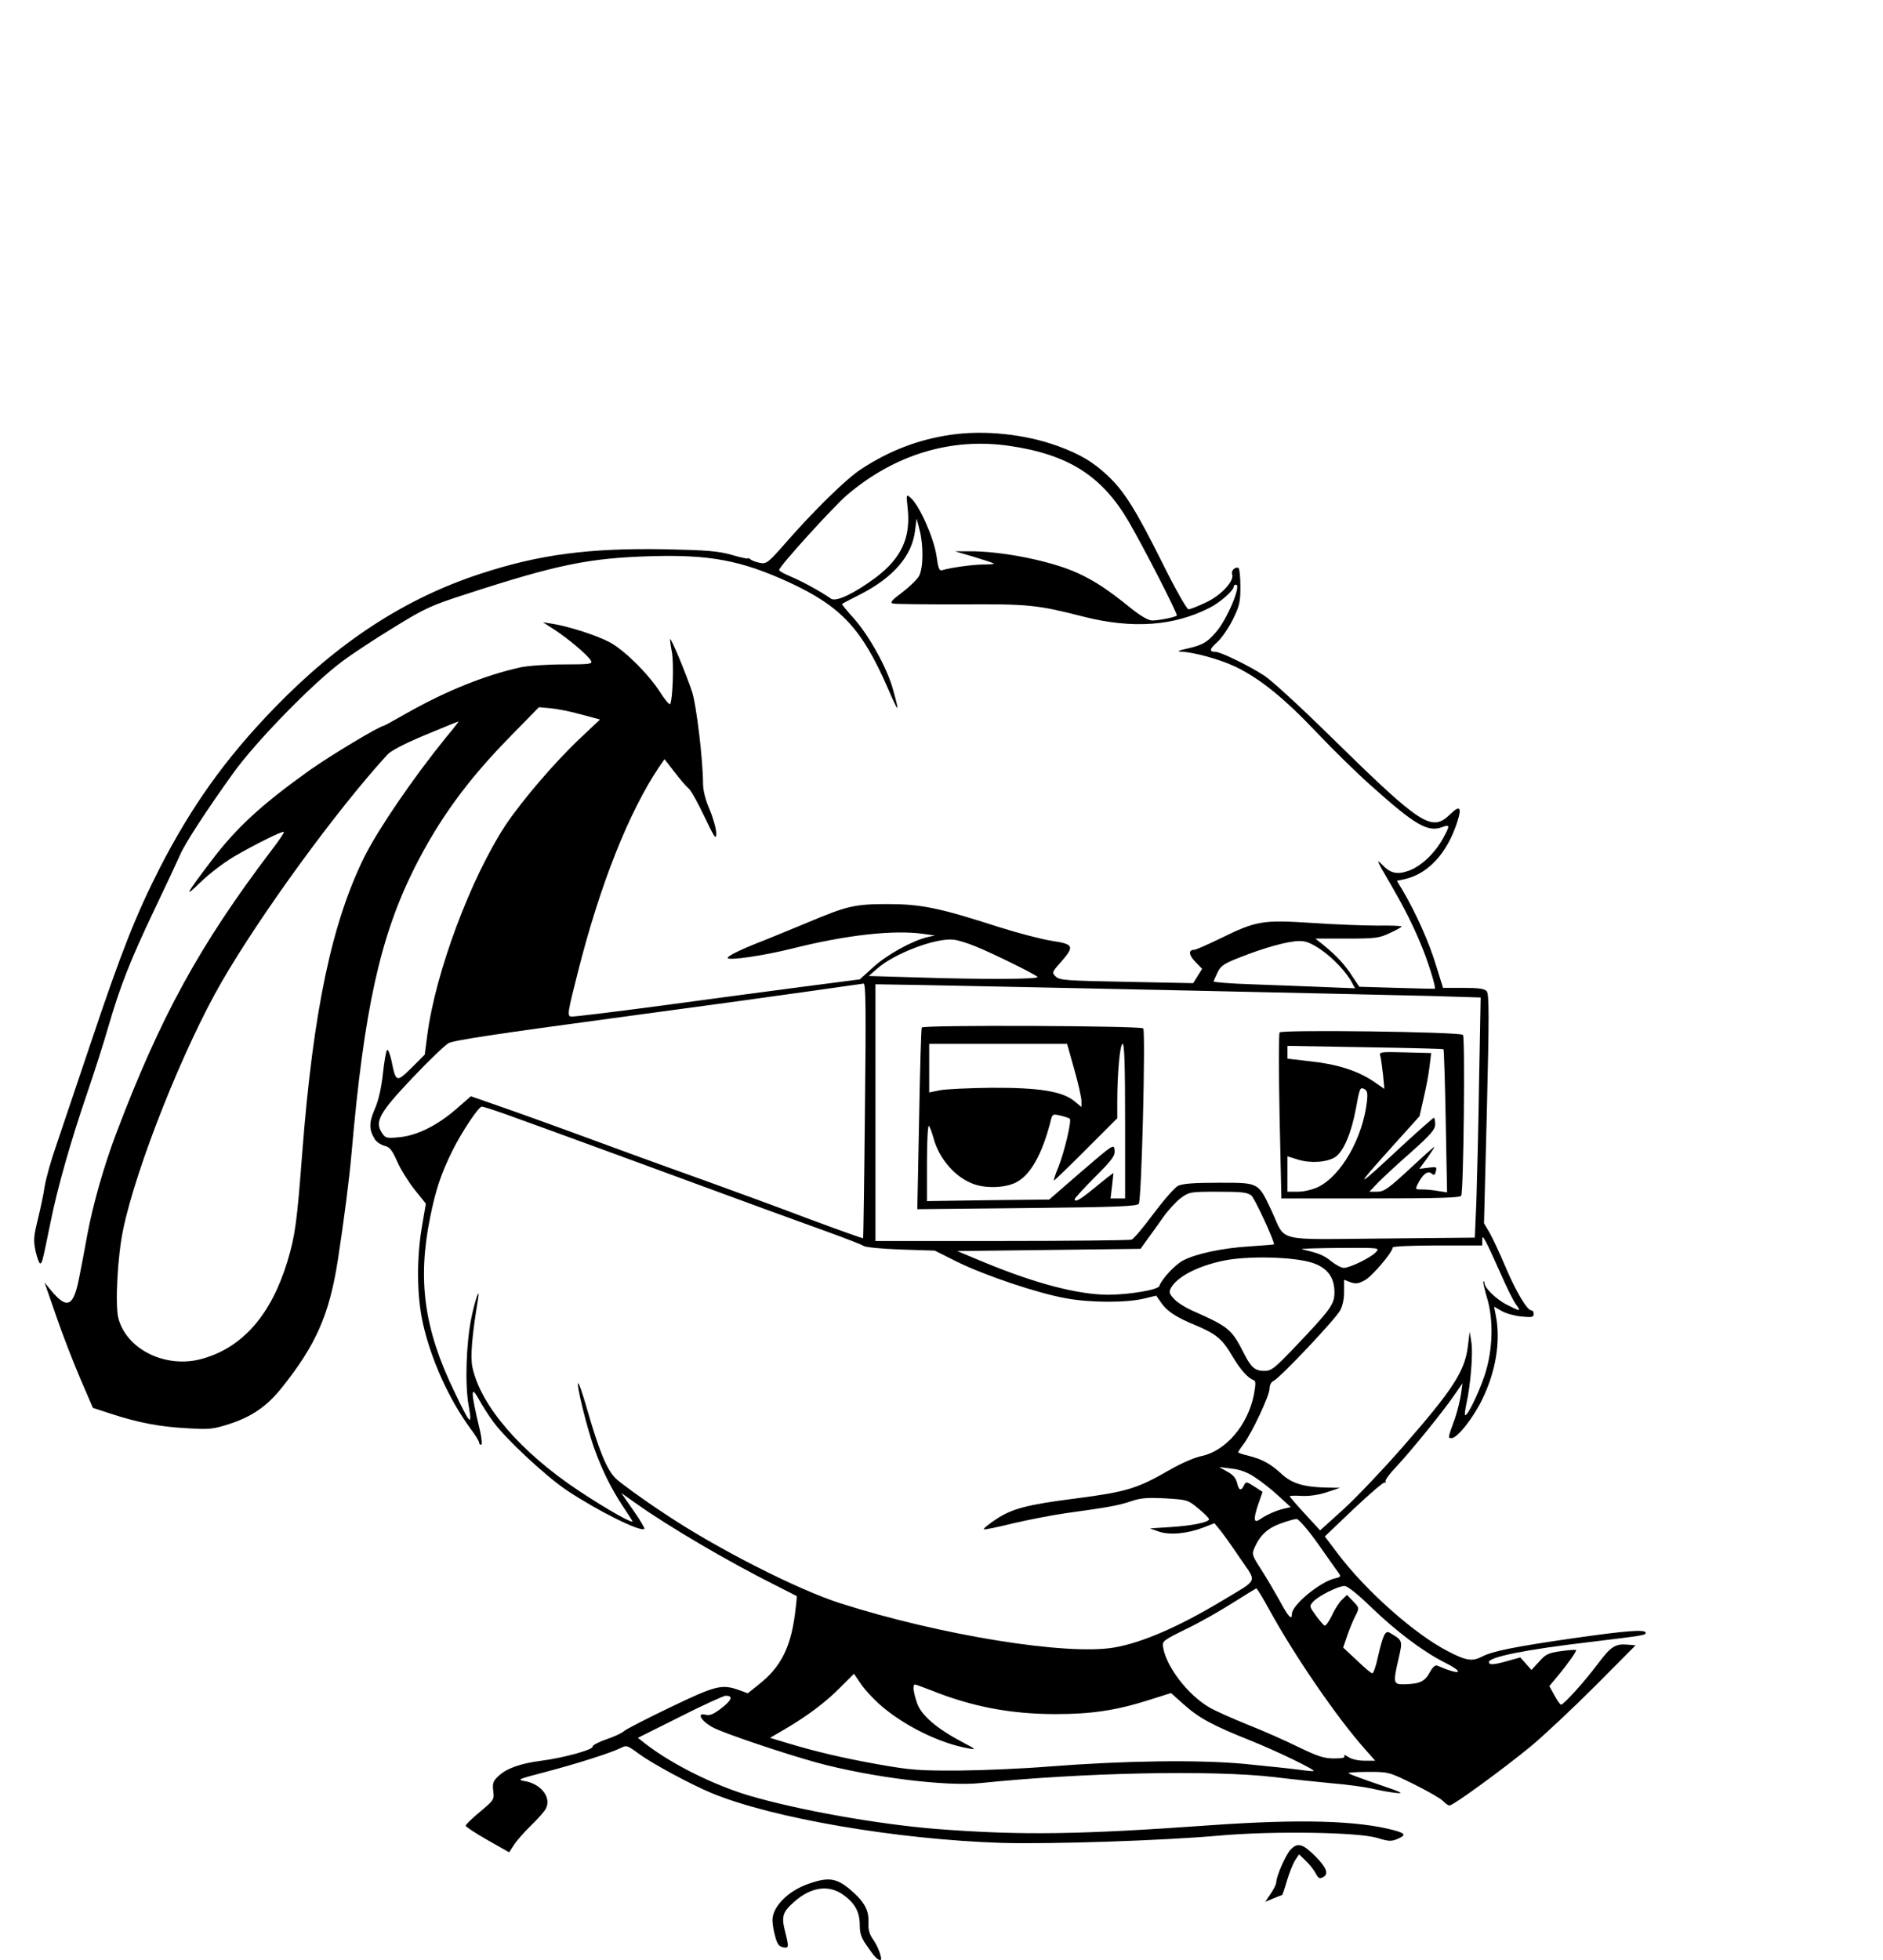 <?xml version="1.0" standalone="no"?>
<!DOCTYPE svg PUBLIC "-//W3C//DTD SVG 20010904//EN"
 "http://www.w3.org/TR/2001/REC-SVG-20010904/DTD/svg10.dtd">
<svg version="1.0" xmlns="http://www.w3.org/2000/svg"
 width="841pt" height="875pt" viewBox="0 0 841 875"
 preserveAspectRatio="xMidYMid meet">
<g transform="translate(0,875) scale(0.1,-0.1)"
fill="#000000" stroke="none">
<path d="M4246 6809 c-144 -21 -275 -71 -401 -154 -65 -42 -212 -186 -340
-333 -74 -84 -82 -90 -110 -85 -16 3 -36 10 -42 15 -7 6 -13 8 -13 5 0 -2 -33
4 -72 16 -61 17 -111 21 -296 25 -340 6 -563 -23 -825 -109 -337 -110 -634
-303 -922 -600 -218 -225 -369 -437 -511 -713 -106 -208 -172 -374 -310 -786
-62 -184 -131 -388 -153 -454 -23 -65 -46 -148 -52 -185 -5 -36 -20 -103 -31
-149 -18 -73 -19 -90 -9 -138 7 -30 16 -54 20 -54 9 0 10 4 47 185 31 155 92
367 165 580 32 94 74 225 93 292 52 179 97 294 206 523 54 113 105 222 114
243 19 47 118 199 235 362 100 141 359 406 489 502 45 34 150 103 234 154 138
85 165 97 327 149 400 130 544 159 817 167 264 8 405 -19 617 -116 234 -108
327 -208 443 -475 49 -113 53 -114 23 -6 -26 97 -108 244 -177 321 -30 33 -53
61 -51 63 2 2 40 22 84 44 147 76 229 172 242 284 l7 53 13 -50 c18 -69 17
-169 -2 -206 -9 -16 -43 -49 -76 -74 -46 -34 -55 -45 -42 -49 10 -3 146 -4
303 -4 307 2 342 -2 550 -55 217 -55 402 -42 561 39 47 23 109 78 109 95 0 5
5 9 10 9 26 0 -40 -157 -90 -213 -40 -46 -60 -57 -130 -73 -36 -8 -45 -12 -27
-13 58 -2 175 -34 244 -67 109 -52 218 -140 363 -293 71 -75 180 -182 241
-236 200 -179 256 -212 321 -187 35 13 35 7 1 -54 -36 -64 -94 -119 -148 -140
-55 -20 -85 -14 -125 29 -24 25 -18 10 29 -70 74 -126 118 -214 159 -318 30
-78 56 -166 50 -169 -2 0 -78 1 -170 4 l-167 5 -30 45 c-33 52 -70 92 -126
138 l-40 32 140 0 c127 0 145 2 193 25 28 13 52 26 52 29 0 3 -48 5 -107 4
-60 0 -192 5 -294 12 -220 14 -247 10 -408 -69 -58 -28 -110 -51 -117 -51 -27
0 -25 -23 4 -53 l31 -32 -20 -32 -20 -32 -297 6 c-268 5 -299 7 -316 23 -19
18 -18 20 23 66 61 70 57 79 -41 94 -46 7 -153 35 -238 62 -267 86 -347 102
-495 102 -146 0 -179 -7 -355 -81 -58 -24 -145 -60 -195 -80 -101 -39 -165
-70 -165 -79 0 -14 163 10 290 42 239 60 452 84 585 65 l50 -7 -35 -8 c-66
-16 -179 -78 -239 -133 l-61 -55 -262 -34 c-145 -19 -431 -57 -637 -85 -205
-27 -381 -49 -391 -47 -17 3 -15 18 31 198 99 392 228 716 364 918 l23 33 45
-58 c25 -33 53 -65 63 -73 10 -8 41 -64 70 -125 46 -97 53 -106 53 -75 0 19
-13 66 -29 105 -19 43 -30 87 -30 116 0 105 -30 357 -50 414 -28 83 -92 236
-97 232 -1 -2 2 -28 8 -58 9 -50 4 -212 -8 -232 -3 -5 -24 20 -46 55 -54 83
-159 186 -224 221 -56 30 -180 70 -253 82 l-45 7 50 -32 c62 -40 152 -116 164
-139 9 -15 -2 -17 -122 -17 -73 0 -159 -6 -192 -13 -158 -35 -332 -105 -509
-205 -54 -31 -100 -56 -102 -56 -17 0 -234 -130 -329 -197 -216 -154 -328
-257 -439 -403 -119 -157 -127 -173 -50 -98 38 37 105 88 149 114 93 54 217
116 223 110 2 -3 -23 -40 -57 -84 -318 -419 -494 -739 -692 -1262 -55 -145
-104 -318 -129 -452 -11 -62 -28 -150 -37 -195 -25 -126 -53 -139 -123 -56
l-31 38 52 -150 c28 -82 77 -208 108 -280 l56 -130 83 -27 c119 -39 218 -58
340 -64 97 -6 115 -4 186 19 100 32 169 80 233 160 154 192 214 328 252 572
27 175 51 360 61 475 56 643 127 966 280 1273 110 218 234 390 426 586 l131
134 54 -5 c30 -3 91 -15 137 -28 l82 -22 -86 -81 c-115 -108 -263 -281 -337
-392 -155 -237 -311 -654 -348 -932 l-12 -91 -59 -59 c-67 -66 -70 -65 -89 30
-7 32 -16 54 -20 50 -5 -5 -13 -53 -19 -108 -7 -64 -20 -121 -37 -158 -26 -61
-25 -91 2 -134 8 -12 27 -24 42 -28 23 -5 34 -18 57 -70 15 -35 51 -92 78
-126 l50 -62 -18 -106 c-24 -143 -22 -309 5 -429 36 -161 117 -340 212 -469
22 -29 39 -57 39 -63 0 -5 4 -10 9 -10 5 0 3 28 -5 63 -42 175 -43 209 -5 140
16 -29 45 -75 65 -101 56 -77 233 -241 326 -304 138 -92 332 -189 348 -173 3
2 -19 39 -49 82 l-54 78 65 -46 c146 -104 416 -262 620 -364 52 -26 96 -49 98
-50 2 -2 -2 -40 -8 -85 -20 -148 -65 -234 -160 -309 l-50 -40 -41 15 c-76 26
-102 20 -304 -77 -104 -50 -198 -98 -208 -107 -10 -9 -46 -26 -80 -37 -34 -12
-61 -26 -60 -32 3 -14 -129 -50 -228 -63 -94 -12 -156 -34 -192 -68 -25 -23
-28 -33 -24 -67 5 -39 3 -41 -59 -93 -35 -29 -64 -57 -64 -62 0 -5 44 -34 97
-64 l97 -55 21 32 c11 18 45 57 76 87 31 30 61 64 67 76 26 50 -22 111 -95
123 -35 6 -28 9 87 39 138 36 300 87 343 109 26 13 30 11 80 -26 57 -42 226
-134 324 -175 269 -112 827 -208 1298 -223 218 -6 721 10 975 33 242 21 616
15 702 -11 48 -15 62 -16 88 -5 41 17 38 25 -12 39 -164 44 -421 51 -819 23
-587 -42 -845 -46 -1224 -17 -264 21 -622 85 -842 150 -158 48 -338 137 -457
228 l-37 29 188 94 c103 52 195 94 204 94 35 0 28 -19 -18 -55 -35 -27 -53
-35 -71 -30 -43 11 -21 -28 33 -57 49 -26 316 -116 465 -157 240 -65 576 -107
728 -91 456 47 1036 59 1312 27 80 -10 197 -22 260 -28 63 -5 142 -16 175 -23
33 -8 83 -17 110 -20 40 -4 26 3 -78 38 -70 24 -131 46 -134 50 -3 3 36 6 87
6 92 0 93 0 205 -55 62 -31 120 -64 130 -75 10 -11 23 -20 29 -20 17 0 240
163 363 264 59 49 189 171 288 270 l180 181 -35 3 c-56 5 -75 -8 -134 -86 -57
-77 -152 -182 -164 -182 -4 0 -17 19 -29 41 l-23 42 38 46 c49 59 85 111 81
115 -2 2 -33 0 -68 -5 -56 -8 -68 -14 -97 -47 l-34 -37 -25 28 -25 28 -54 -15
c-62 -18 -86 -20 -86 -6 0 23 164 56 445 89 247 30 255 31 255 42 0 16 -84 10
-328 -25 -256 -37 -356 -57 -402 -81 -44 -23 -72 -19 -154 24 -148 76 -365
269 -490 434 l-59 78 128 122 c71 67 134 121 139 119 6 -2 8 0 4 4 -4 4 18 35
50 68 70 76 205 242 256 316 l38 55 -7 -50 c-4 -27 -16 -75 -26 -105 -33 -91
-33 -90 -16 -90 26 0 98 91 138 175 60 123 82 259 60 371 l-8 41 33 -19 c18
-11 58 -22 88 -25 48 -5 56 -3 56 11 0 9 -4 16 -10 16 -19 0 -67 80 -115 192
-26 62 -59 132 -72 155 l-25 42 13 510 c10 415 10 513 -1 526 -9 11 -34 15
-104 15 l-91 0 -33 106 c-31 101 -88 228 -146 327 l-27 45 33 7 c106 23 192
116 237 257 21 64 11 75 -31 34 -84 -82 -128 -53 -533 344 -132 130 -266 253
-297 273 -67 44 -196 107 -219 107 -29 0 -28 12 6 42 19 16 50 61 70 100 31
63 35 79 35 149 0 43 -4 80 -8 83 -14 8 -35 -11 -29 -27 11 -30 -48 -94 -116
-126 -36 -17 -71 -31 -79 -31 -7 0 -58 89 -117 208 -119 238 -169 318 -243
388 -66 62 -123 96 -224 133 -146 53 -327 72 -478 50z m259 -49 c266 -38 417
-134 537 -340 68 -117 219 -412 214 -418 -7 -7 -80 -22 -109 -22 -18 0 -50 18
-100 58 -99 80 -157 118 -230 152 -117 55 -345 101 -492 99 l-60 0 85 -25 c46
-14 86 -27 89 -30 2 -2 -18 -4 -45 -4 -48 0 -148 -14 -184 -25 -15 -5 -19 4
-28 67 -12 78 -75 220 -114 255 -21 18 -21 18 -14 -47 14 -130 -28 -221 -141
-307 -95 -71 -178 -111 -201 -96 -45 32 -132 79 -180 99 -29 12 -53 25 -52 30
2 18 244 284 304 335 211 179 462 256 721 219z m-2513 -1302 c-146 -180 -299
-404 -362 -528 -147 -294 -231 -690 -280 -1325 -24 -316 -32 -371 -66 -485
-72 -238 -199 -384 -378 -435 -161 -47 -339 38 -377 179 -16 57 -4 279 21 397
58 279 269 809 439 1104 174 301 513 767 741 1016 15 17 75 48 155 82 119 49
154 64 163 66 2 1 -23 -32 -56 -71z m2368 -934 c76 -31 261 -122 274 -135 12
-11 -255 -12 -551 -2 l-203 6 38 33 c76 68 265 139 342 129 19 -2 64 -16 100
-31z m1539 -13 c55 -38 115 -101 140 -149 l13 -24 -149 6 c-81 3 -223 9 -315
12 -93 3 -168 9 -168 13 1 3 9 21 18 40 14 30 30 40 102 68 106 42 213 72 263
72 28 1 53 -9 96 -38z m-2036 -718 c-3 -313 -7 -569 -8 -571 -1 -1 -112 38
-246 88 -134 51 -329 122 -434 160 -104 37 -334 120 -510 185 -176 65 -374
136 -441 159 l-121 42 -69 -60 c-84 -72 -173 -116 -253 -123 -55 -5 -60 -4
-76 21 -32 49 -10 89 136 243 72 76 145 146 162 156 24 13 217 42 737 112 388
52 795 108 905 124 110 16 206 29 212 30 10 1 11 -122 6 -566z m1357 537 c514
-11 1038 -23 1164 -26 l229 -7 -7 -371 c-3 -204 -9 -445 -12 -536 l-7 -165
-416 -4 c-482 -4 -426 -18 -491 122 -61 130 -55 127 -237 127 -114 0 -161 -4
-182 -14 -15 -8 -64 -64 -109 -124 -45 -61 -89 -113 -98 -116 -9 -3 -270 -6
-580 -6 l-564 0 0 573 0 573 188 -3 c103 -2 608 -12 1122 -23z m-2962 -554
c53 -19 275 -99 492 -179 582 -214 757 -278 935 -342 88 -32 166 -62 172 -67
7 -6 81 -13 165 -16 l153 -5 100 -50 c121 -60 361 -141 487 -163 109 -20 270
-20 348 -1 l54 13 21 -30 c26 -39 67 -66 152 -101 95 -40 122 -62 167 -139 36
-61 70 -99 97 -108 8 -3 7 -23 -1 -65 -27 -135 -125 -250 -233 -273 -31 -6
-93 -33 -143 -62 -146 -84 -192 -98 -424 -128 -212 -27 -280 -45 -351 -92 -33
-22 -58 -42 -55 -45 2 -3 60 9 128 26 69 16 176 37 239 46 189 26 234 34 290
53 44 15 73 17 154 13 99 -6 101 -7 148 -46 26 -21 47 -43 47 -47 0 -13 -74
-29 -170 -35 l-94 -6 39 -14 c48 -17 127 -10 200 18 l49 19 23 -28 c13 -15 53
-71 90 -126 78 -115 87 -92 -77 -191 -196 -118 -361 -189 -485 -210 -212 -36
-774 55 -1220 197 -192 61 -556 246 -787 401 -99 65 -196 136 -217 156 -41 39
-76 125 -133 324 -17 59 -33 105 -36 102 -8 -7 38 -194 70 -285 35 -99 76
-182 127 -260 20 -30 40 -61 45 -69 12 -20 -109 48 -239 134 -259 172 -438
379 -475 551 -10 46 -2 143 25 304 10 64 -13 -2 -30 -84 -23 -115 -29 -296
-12 -390 17 -97 8 -89 -64 62 -135 279 -165 497 -108 777 25 125 50 198 100
299 43 86 117 196 131 196 5 0 53 -15 106 -34z m3331 -363 c15 -13 101 -198
101 -218 0 -1 -48 -5 -107 -9 -120 -7 -240 -32 -299 -63 -35 -18 -96 -83 -106
-114 -6 -17 -130 -38 -226 -39 -134 0 -321 48 -552 143 l-125 52 409 5 410 5
30 42 c17 23 49 67 71 99 22 31 58 70 79 86 38 27 42 28 166 28 107 0 131 -3
149 -17z m1113 -348 c26 -60 57 -122 68 -137 25 -34 22 -34 -39 -3 -47 23
-101 76 -101 97 0 6 -2 9 -5 7 -2 -3 5 -33 15 -68 32 -101 28 -240 -10 -353
-29 -85 -78 -184 -87 -175 -2 2 1 25 6 49 19 84 30 223 23 273 l-8 50 -8 -64
c-13 -112 -67 -195 -296 -456 -85 -97 -202 -220 -259 -272 l-105 -95 -68 74
c-37 40 -67 75 -68 78 0 3 24 4 52 2 33 -2 76 4 113 16 l60 20 -56 1 c-105 2
-158 18 -204 60 -51 47 -86 66 -148 82 -26 6 -47 13 -47 16 0 2 11 19 24 36
37 49 116 217 116 247 0 16 7 31 19 36 29 14 277 276 297 315 11 20 18 54 17
85 l0 51 28 -11 c24 -8 36 -7 65 9 32 17 124 125 124 146 0 5 88 9 200 9 l200
0 0 23 c1 20 2 19 17 -8 9 -16 38 -79 65 -140z m-557 95 c-22 -24 -116 -70
-143 -70 -11 0 -36 13 -57 30 -33 27 -57 36 -130 53 -11 3 63 5 164 6 184 1
184 1 166 -19z m-282 -48 c65 -22 97 -64 97 -131 0 -54 -17 -77 -179 -247 -89
-93 -103 -104 -134 -104 -41 0 -59 15 -89 74 -58 114 -68 122 -235 196 -29 13
-64 35 -78 50 -22 23 -25 31 -16 49 27 50 115 97 230 122 107 24 321 19 404
-9z m-258 -957 c28 -18 75 -55 105 -83 l55 -50 -30 -7 c-33 -7 -80 -28 -107
-47 -28 -20 -31 -2 -10 62 l21 60 -37 24 c-36 23 -37 23 -46 5 -13 -27 -23
-23 -31 11 -5 21 -18 37 -43 50 l-37 21 55 -7 c38 -4 71 -16 105 -39z m281
-296 c43 -62 85 -120 92 -130 12 -16 11 -19 -15 -25 -67 -15 -193 -119 -193
-159 0 -30 -16 -13 -54 58 -22 39 -59 103 -83 140 -42 65 -43 69 -29 100 24
54 59 86 116 106 30 11 62 20 71 20 8 1 50 -47 95 -110z m235 -281 c114 -110
232 -199 330 -249 96 -48 73 -60 -31 -15 -10 4 -21 -5 -35 -31 -22 -40 -44
-50 -112 -52 -51 -1 -52 5 -26 117 18 79 18 79 -40 113 -20 12 -30 -8 -54
-113 -8 -38 -19 -68 -24 -68 -5 0 -36 26 -69 58 l-61 57 19 56 c11 31 27 70
37 88 16 33 16 34 -11 62 l-28 29 -22 -21 c-12 -11 -33 -43 -45 -70 -13 -27
-28 -48 -33 -46 -5 2 -22 22 -39 45 -29 40 -30 42 -12 62 23 25 112 70 140 70
13 0 58 -36 116 -92z m-452 -14 c113 -206 301 -480 426 -621 l47 -53 -49 0
c-29 0 -58 7 -72 17 -14 9 -21 11 -17 5 5 -9 -8 -12 -46 -12 -44 0 -72 9 -157
50 -57 28 -160 74 -229 101 -69 28 -146 62 -171 77 -96 56 -191 180 -206 267
-5 29 -2 31 103 83 59 28 152 81 207 116 55 35 103 64 106 65 3 1 29 -42 58
-95z m-1719 -441 c106 -86 255 -157 375 -178 37 -7 36 -5 -27 28 -114 60 -184
120 -202 174 -17 49 -21 83 -9 83 3 0 36 -12 72 -26 182 -73 355 -106 556
-106 158 0 269 16 417 63 l98 31 56 -50 c69 -62 131 -95 299 -162 117 -47 289
-130 282 -136 -2 -2 -32 1 -67 6 -36 5 -146 16 -245 26 -209 19 -536 14 -870
-12 -110 -9 -290 -17 -400 -18 -178 -1 -217 2 -359 27 -163 29 -285 58 -414
97 l-73 22 67 39 c102 60 183 121 248 187 l60 60 35 -51 c20 -28 65 -75 101
-104z"/>
<path d="M4117 4163 c-3 -5 -8 -189 -12 -410 l-8 -401 489 5 c404 4 491 8 500
19 13 16 31 764 20 783 -8 12 -982 16 -989 4z m681 -187 c18 -63 32 -126 32
-141 l0 -27 -30 25 c-53 45 -158 62 -370 61 -102 -1 -206 -6 -232 -11 l-48
-10 0 108 0 109 308 0 308 0 32 -114z m227 -231 l0 -345 -33 0 -32 0 7 57 6
57 -25 -19 c-14 -11 -49 -39 -77 -62 -51 -41 -71 -51 -71 -36 0 4 41 49 91 99
78 78 90 95 87 120 -3 28 -6 26 -148 -96 l-144 -125 -273 -3 -273 -4 0 173 c0
96 4 169 9 163 4 -5 14 -31 21 -57 25 -91 97 -174 179 -203 55 -20 138 -17
186 6 65 31 117 122 155 266 10 42 10 42 46 34 20 -5 38 -11 42 -14 9 -9 -24
-148 -51 -216 -14 -33 -22 -60 -20 -60 3 0 68 63 144 139 l139 139 0 74 c0
128 12 258 24 258 8 0 11 -101 11 -345z"/>
<path d="M5715 4141 c-4 -7 -4 -176 0 -377 l8 -364 398 0 c303 0 400 3 405 12
11 18 18 708 8 718 -15 14 -810 24 -819 11z m732 -75 c2 -2 7 -147 10 -321 l6
-318 -39 6 c-21 4 -54 7 -72 7 -32 0 -32 0 -18 28 22 42 43 57 60 43 11 -9 15
-7 19 10 5 20 3 21 -34 16 l-40 -5 36 49 c19 27 33 49 31 49 -3 0 -53 -45
-112 -100 -94 -87 -113 -100 -143 -100 l-35 0 39 41 c22 22 88 84 148 136 89
80 107 101 107 124 0 16 -3 29 -6 29 -3 0 -63 -53 -133 -117 -224 -209 -232
-210 -49 -7 l118 131 19 84 c11 46 23 110 26 141 l7 57 -116 3 c-113 3 -117 2
-111 -17 3 -11 8 -48 12 -83 l6 -63 -51 35 c-70 46 -158 75 -279 88 l-103 12
0 28 0 29 347 -6 c191 -3 348 -7 350 -9z m-342 -234 c-19 -163 -115 -331 -218
-381 -25 -12 -63 -21 -90 -21 l-47 0 0 79 0 79 48 -15 c55 -17 130 -12 166 12
37 25 72 108 92 217 16 89 19 96 36 87 15 -8 17 -18 13 -57z"/>
<path d="M5764 493 c-22 -24 -64 -119 -64 -147 0 -7 -11 -30 -25 -50 l-24 -36
36 15 c19 8 37 15 39 15 2 0 12 30 23 68 11 37 28 77 37 90 l16 24 30 -29 c16
-15 36 -40 44 -56 12 -22 18 -26 33 -17 27 14 16 43 -35 94 -56 56 -79 62
-110 29z"/>
<path d="M3613 341 c-92 -31 -163 -102 -163 -163 0 -15 5 -48 12 -72 9 -34 17
-45 35 -49 27 -5 27 0 10 68 -18 70 -12 89 40 135 76 67 155 78 221 30 51 -37
72 -76 72 -135 0 -36 7 -57 33 -93 32 -47 46 -62 59 -62 12 0 -11 64 -34 94
-15 22 -21 42 -19 73 2 50 -15 86 -61 129 -75 70 -111 78 -205 45z"/>
</g>
</svg>
